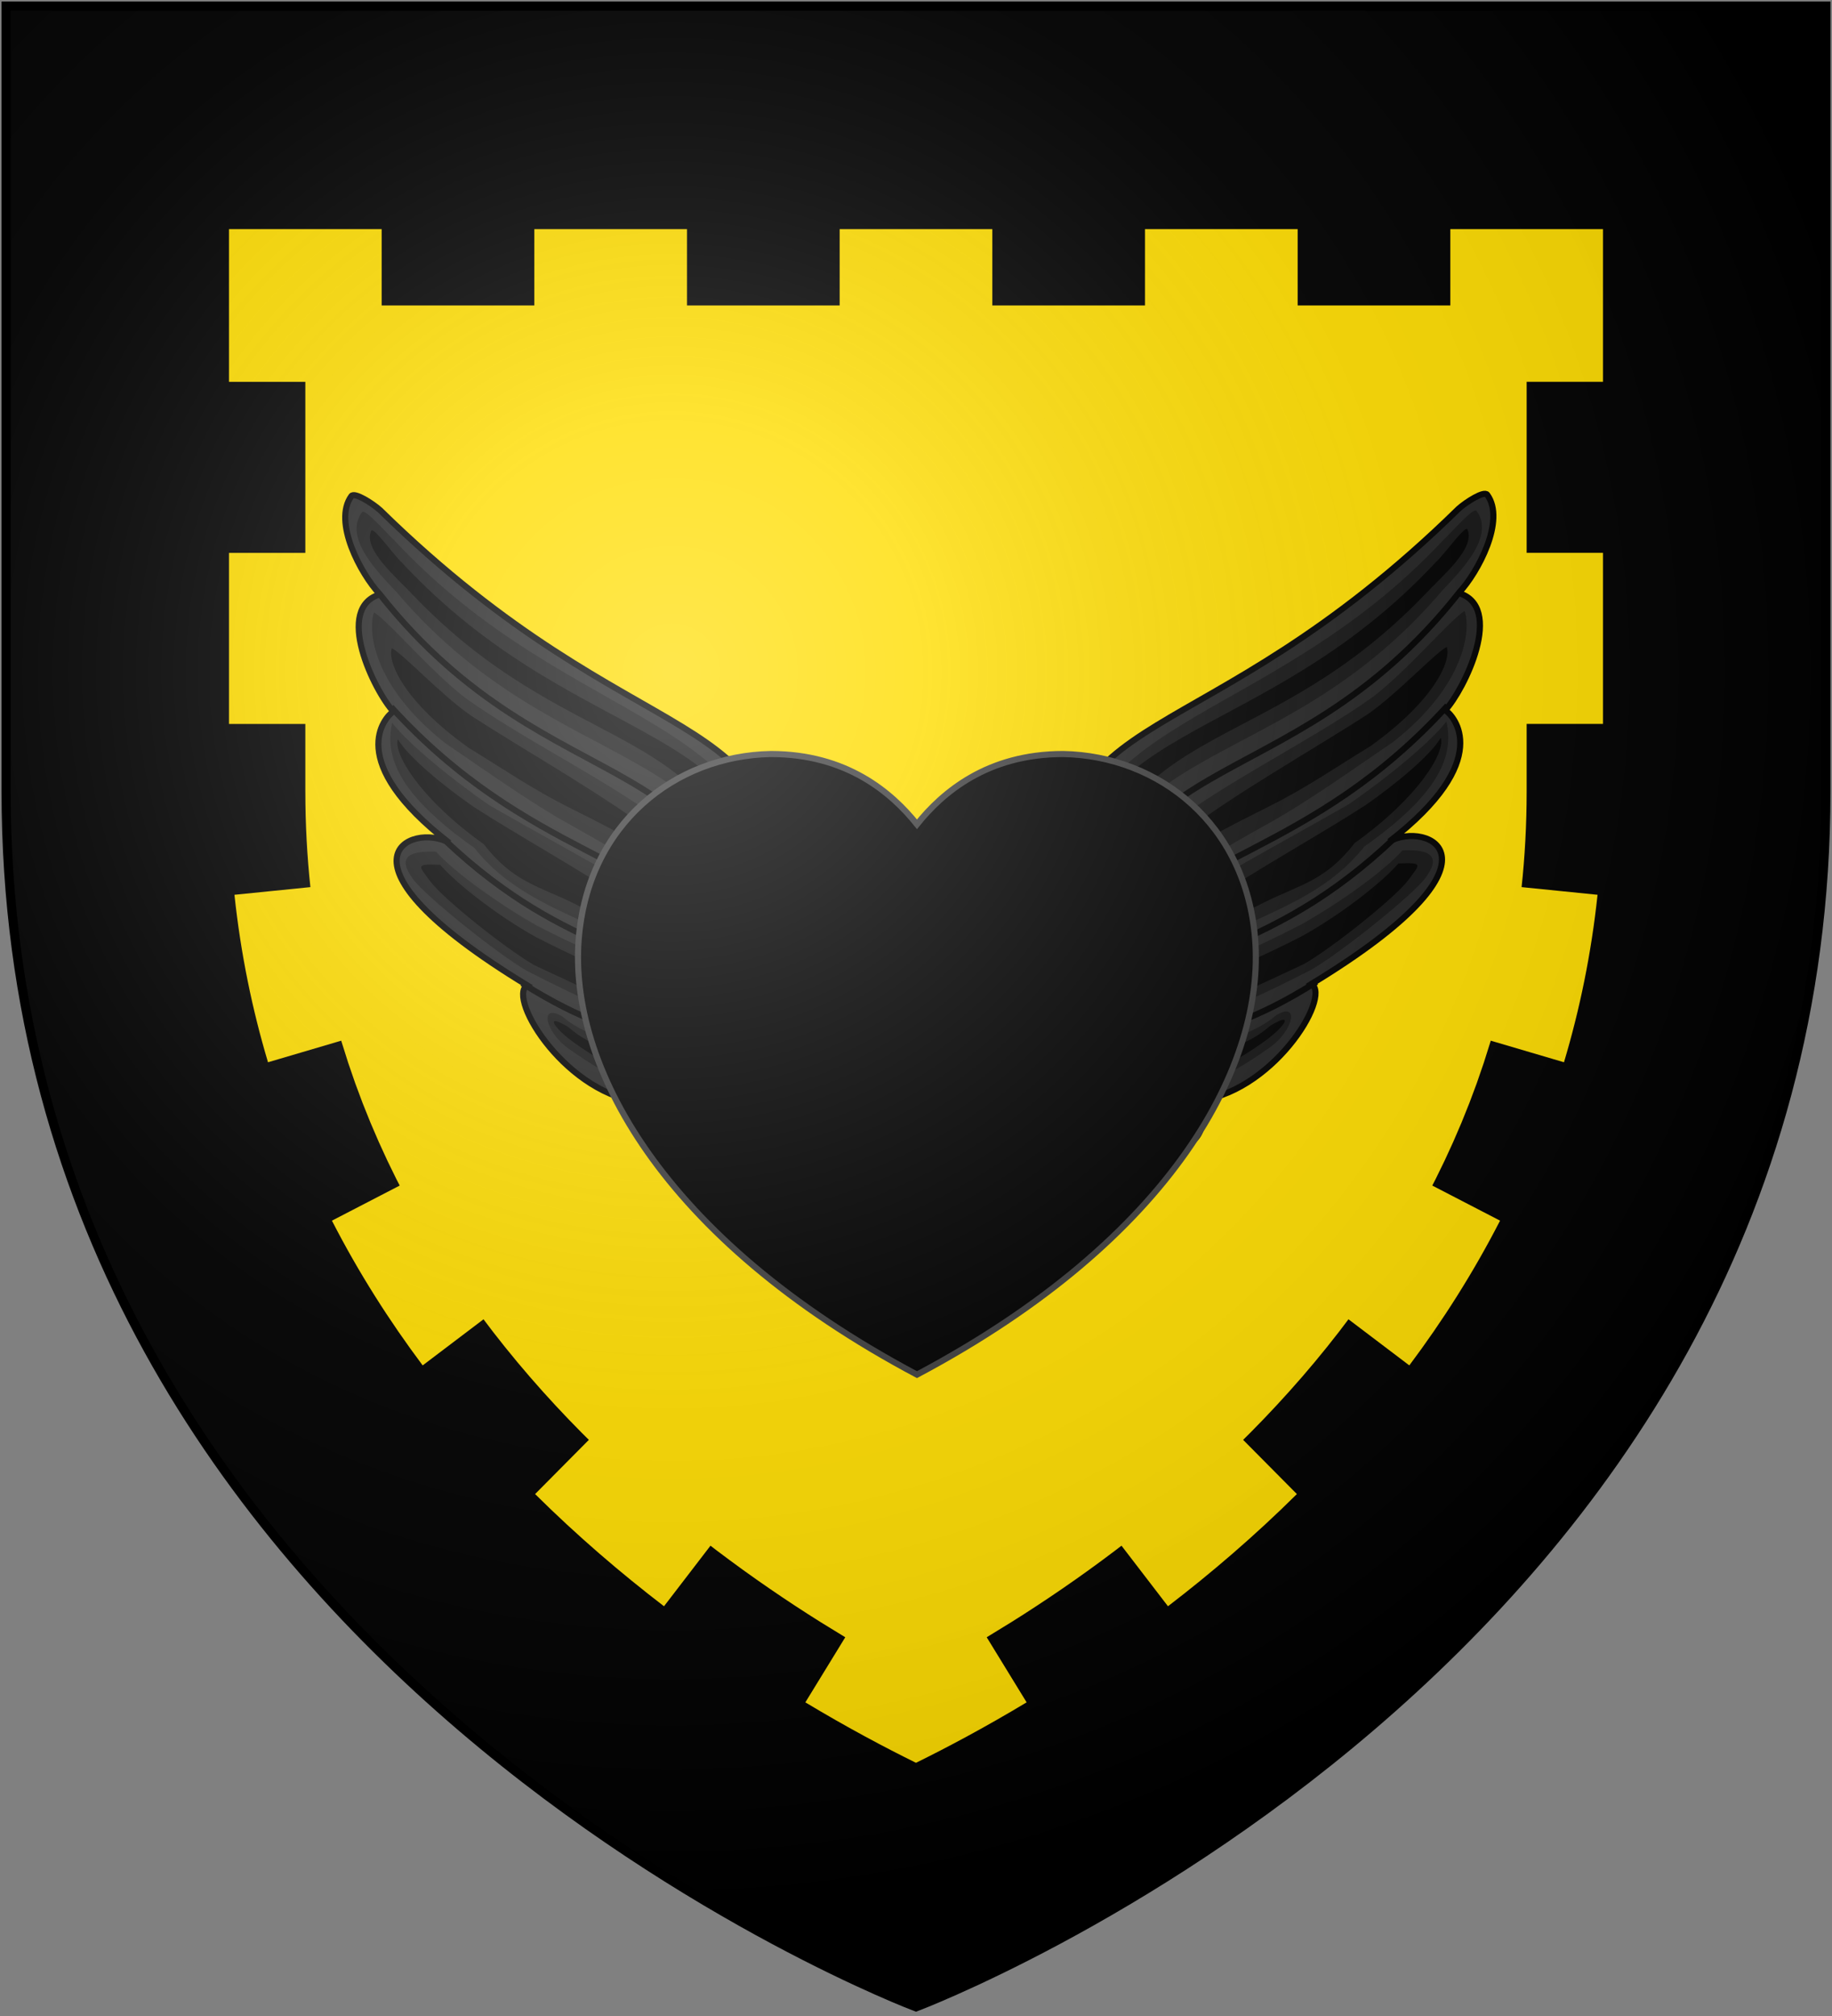 <?xml version="1.0" encoding="UTF-8" standalone="no"?>
<svg
   xmlns:dc="http://purl.org/dc/elements/1.1/"
   xmlns:cc="http://creativecommons.org/ns#"
   xmlns:rdf="http://www.w3.org/1999/02/22-rdf-syntax-ns#"
   xmlns:svg="http://www.w3.org/2000/svg"
   xmlns="http://www.w3.org/2000/svg"
   xmlns:xlink="http://www.w3.org/1999/xlink"
   xmlns:sodipodi="http://sodipodi.sourceforge.net/DTD/sodipodi-0.dtd"
   xmlns:inkscape="http://www.inkscape.org/namespaces/inkscape"
   width="600"
   height="660"
   id="svg2"
   version="1.1"
   inkscape:version="0.48.2 r9819"
   sodipodi:docname="House_Toyne.svg">
  <rect width="100%" height="100%" fill="#808080" stroke="none"/>
  <sodipodi:namedview
     pagecolor="#ffffff"
     bordercolor="#666666"
     borderopacity="1"
     objecttolerance="10"
     gridtolerance="10"
     guidetolerance="10"
     inkscape:pageopacity="0"
     inkscape:pageshadow="2"
     inkscape:window-width="1366"
     inkscape:window-height="715"
     id="namedview33"
     showgrid="false"
     inkscape:zoom="0.50568849"
     inkscape:cx="596.34117"
     inkscape:cy="318.51513"
     inkscape:window-x="-8"
     inkscape:window-y="-8"
     inkscape:window-maximized="1"
     inkscape:current-layer="svg2" />
  <defs
     id="defs4">
    <radialGradient
       id="rg"
       gradientUnits="userSpaceOnUse"
       cx="220"
       cy="220"
       r="405">
      <stop
         style="stop-color:#fff;stop-opacity:.3"
         offset="0"
         id="stop7" />
      <stop
         style="stop-color:#fff;stop-opacity:.2"
         offset=".2"
         id="stop9" />
      <stop
         style="stop-color:#666;stop-opacity:.1"
         offset=".6"
         id="stop11" />
      <stop
         style="stop-color:#000;stop-opacity:.13"
         offset="1"
         id="stop13" />
    </radialGradient>
    <path
       id="shield"
       d="m2,2v257c0,286 298,398 298,398c0,0 298-112 298-398V2z" />
    <radialGradient
       id="rg-1"
       gradientUnits="userSpaceOnUse"
       cx="220"
       cy="220"
       r="405">
      <stop
         style="stop-color:#fff;stop-opacity:.3"
         offset="0"
         id="stop7-7" />
      <stop
         style="stop-color:#fff;stop-opacity:.2"
         offset=".2"
         id="stop9-4" />
      <stop
         style="stop-color:#666;stop-opacity:.1"
         offset=".6"
         id="stop11-0" />
      <stop
         style="stop-color:#000;stop-opacity:.13"
         offset="1"
         id="stop13-9" />
    </radialGradient>
    <radialGradient
       id="radialGradient3112"
       gradientUnits="userSpaceOnUse"
       cx="220"
       cy="220"
       r="405">
      <stop
         style="stop-color:#fff;stop-opacity:.3"
         offset="0"
         id="stop3114" />
      <stop
         style="stop-color:#fff;stop-opacity:.2"
         offset=".2"
         id="stop3116" />
      <stop
         style="stop-color:#666;stop-opacity:.1"
         offset=".6"
         id="stop3118" />
      <stop
         style="stop-color:#000;stop-opacity:.13"
         offset="1"
         id="stop3120" />
    </radialGradient>
  </defs>
  <use
     height="1052.362"
     width="744.094"
     y="0"
     x="0"
     id="shine"
     xlink:href="#shield"
     style="fill:#ffdd00" />
  <path
     inkscape:connector-curvature="0"
     id="bordure"
     d="m 2,2 0,257 c 0,286 298,398 298,398 0,0 298,-112 298,-398 L 598,2 2,2 z m 73,73 50,0 0,25 50,0 0,-25 50,0 0,25 50,0 0,-25 50,0 0,25 50,0 0,-25 50,0 0,25 50,0 0,-25 50,0 0,50 -25,0 0,56 25,0 0,56 -25,0 0,21.834 -0.031,4.346 0,0.062 -0.076,3.787 -0.137,4.107 -0.186,3.928 -0.244,4.047 -0.285,3.857 -0.334,3.828 -0.367,3.629 24.875,2.512 c -2.058,19.324 -5.834,37.588 -10.994,54.828 l -23.979,-7.068 -0.117,0.396 -2.154,6.818 -2.297,6.676 -2.43,6.514 -2.582,6.432 -2.701,6.275 -2.828,6.16 -2.969,6.08 -1.076,2.08 22.201,11.492 c -8.754,17.047 -18.815,32.829 -29.719,47.385 l -19.928,-15.096 -3.107,4.102 -3.895,4.941 -4.076,4.979 -4.068,4.787 -4.254,4.826 -4.178,4.576 -4.244,4.496 -4.312,4.416 -2.367,2.35 17.609,17.746 c -13.889,13.761 -28.198,25.984 -42.221,36.732 l -15.223,-19.832 -2.016,1.547 -0.076,0.059 -4.27,3.191 -4.414,3.223 -4.207,2.996 -0.082,0.057 -4.389,3.051 -0.068,0.047 -4.039,2.742 -0.051,0.033 -4.166,2.766 -0.041,0.027 -4.121,2.672 -0.043,0.027 -4.09,2.592 -8.068,4.949 13.072,21.312 C 322.425,565.619 310.009,572.186 300,577.109 289.991,572.186 277.575,565.619 263.762,557.32 l 13.072,-21.312 -8.068,-4.949 -4.09,-2.592 -0.043,-0.027 -4.121,-2.672 -0.041,-0.027 -4.166,-2.766 -0.051,-0.033 -4.039,-2.742 -0.068,-0.047 -4.389,-3.051 -0.082,-0.057 -4.207,-2.996 -4.414,-3.223 -4.27,-3.191 -0.076,-0.059 -2.016,-1.547 -15.223,19.832 C 203.448,515.113 189.139,502.89 175.25,489.129 l 17.609,-17.746 -2.367,-2.35 -4.312,-4.416 -4.244,-4.496 -4.178,-4.576 -4.254,-4.826 -4.068,-4.787 -4.076,-4.979 -3.895,-4.941 -3.107,-4.102 -19.928,15.096 c -10.904,-14.555 -20.965,-30.338 -29.719,-47.385 l 22.201,-11.492 -1.076,-2.08 -2.969,-6.08 -2.828,-6.16 -2.701,-6.275 -2.582,-6.432 -2.43,-6.514 -2.297,-6.676 -2.154,-6.818 -0.117,-0.396 -23.979,7.068 C 82.619,330.525 78.843,312.261 76.785,292.938 l 24.873,-2.512 -0.367,-3.629 -0.334,-3.828 -0.285,-3.857 -0.244,-4.047 -0.186,-3.928 -0.137,-4.107 -0.076,-3.787 0,-0.062 L 100,258.834 100,237 l -25,0 0,-56 25,0 0,-56 -25,0 0,-50 z"
     style="fill:#000000" />
  <g
     style="stroke-width:0.748;stroke-miterlimit:4;stroke-dasharray:none"
     id="g4268"
     transform="matrix(1.762,0,0,1.762,-129.806,-260.216)">
    <g
       style="stroke-width:0.748;stroke-miterlimit:4;stroke-dasharray:none"
       id="g49876-4"
       transform="matrix(-1,0,0,1,827.851,-0.365)">
      <path
         inkscape:connector-curvature="0"
         sodipodi:nodetypes="cccccccccccccc"
         id="path2830-0-0-9-7"
         d="m 584.003,363.887 c -2.311,0.34 0.955,12.187 -1.4,17.581 -1.233,5.77 -11.965,9.076 -14.071,-0.281 -2.429,3.2 -9.739,1.4 -6.612,-5.961 -6.092,3.799 -13.509,4.248 -12.407,-3.335 -12.232,-0.536 -8.881,-6.774 -9.097,-8.941 -8.697,-0.901 -11.779,-5.47 -8.123,-10.302 -14.414,-1.085 -25.674,-19.377 -21.889,-21.789 -38.524,-23.429 -21.299,-30.379 -14.448,-26.443 -19.664,-15.206 -11.966,-23.396 -10.415,-24.422 -3.416,-3.652 -11.277,-19.446 -2.249,-21.828 -0.872,-2.622 -4.925,-16.327 -3.512,-15.057 48.433,47.476 76.481,34.724 74.184,75.349 -1.506,39.241 13.82,38.166 25.64,39.797"
         style="fill:#232323;fill-opacity:1;stroke:#000000;stroke-width:1.135;stroke-linecap:butt;stroke-linejoin:miter;stroke-miterlimit:4;stroke-opacity:1;stroke-dasharray:none" />
      <path
         inkscape:connector-curvature="0"
         sodipodi:nodetypes="ccccscscc"
         id="rect2832-7-0-5-2-2-5-8-0-2-4"
         d="m 551.465,349.176 c -4.577,-6.132 3.586,-0.677 -0.957,-2.32 -9.252,-4.278 1.184,0.932 -13.13,-2.595 -7.82,-2.198 -15.398,-3.295 -20.372,-7.557 -4.437,-2.682 -3.254,2.87 1.159,5.966 8.638,6.06 12.419,7.321 19.376,7.712 21.09,0.991 6.83,3.022 21.256,1.54 10.089,-1.036 -14.202,-7.713 -6.082,-2.434 z"
         style="color:#000000;fill:#141414;fill-opacity:1;fill-rule:nonzero;stroke:none;stroke-width:0.748;marker:none;visibility:visible;display:inline;overflow:visible;enable-background:accumulate" />
      <path
         inkscape:connector-curvature="0"
         sodipodi:nodetypes="cc"
         id="path2830-0-0-4-9"
         d="m 547.671,324.751 c -12.45,-17.833 -37.211,-17.772 -62.536,-45.584"
         style="fill:none;stroke:#000000;stroke-width:1.135;stroke-linecap:butt;stroke-linejoin:miter;stroke-miterlimit:4;stroke-opacity:1;stroke-dasharray:none" />
      <path
         inkscape:connector-curvature="0"
         sodipodi:nodetypes="ccccscscc"
         id="rect2832-7-0-5-2-2-5-8-0-2-6-2"
         d="m 564.452,356.215 c -5.941,-4.821 -1.288,-3.375 -6.095,-3.853 -10.019,-1.876 6.282,2.146 -8.46,2.239 -7.544,1.104 -7.586,0.727 -13.671,0.088 -3.242,-1.511 -4.25,3.672 -0.747,4.923 9.953,3.556 19.274,0.054 15.772,1.188 10.879,-6.055 -0.607,-0.893 13.014,-5.869 9.527,-3.48 -15.66,-3.992 -6.493,-0.867 z"
         style="color:#000000;fill:#141414;fill-opacity:1;fill-rule:nonzero;stroke:none;stroke-width:0.748;marker:none;visibility:visible;display:inline;overflow:visible;enable-background:accumulate" />
      <path
         inkscape:connector-curvature="0"
         sodipodi:nodetypes="cc"
         id="path2830-0-0-4-3-2-1-4"
         d="m 555.139,351.434 c -4.496,3.05 -7.95,2.742 -23.399,1.378"
         style="fill:none;stroke:#000000;stroke-width:1.135;stroke-linecap:butt;stroke-linejoin:miter;stroke-miterlimit:4;stroke-opacity:1;stroke-dasharray:none" />
      <path
         inkscape:connector-curvature="0"
         sodipodi:nodetypes="ccsccc"
         id="rect2832-7-0-5-2-2-5-8-0-2-6-8-8"
         d="m 550.872,355.191 c -7.544,1.104 -6.207,0.727 -12.637,1.467 -3.242,-1.511 -1.931,2.173 -0.058,2.51 7.964,1.434 14.738,-1.225 14.738,-1.225 20.192,-2.737 1.873,-5.078 4.798,-3.978 2.629,0.099 -4.213,1.094 -6.841,1.225 z"
         style="color:#000000;fill:#000000;fill-opacity:1;fill-rule:nonzero;stroke:none;stroke-width:0.748;marker:none;visibility:visible;display:inline;overflow:visible;enable-background:accumulate" />
      <path
         inkscape:connector-curvature="0"
         sodipodi:nodetypes="ccccc"
         id="rect2832-7-0-1-5-7-7-8-7"
         d="m 560.86,352.329 -2.922,-5.682 -8.418,2.106 c -2.212,0.705 -3.942,2.139 -3.438,4.388 4.523,5.145 9.803,0.787 14.779,-0.812 z"
         style="color:#000000;fill:#232323;fill-opacity:1;fill-rule:nonzero;stroke:#000000;stroke-width:1.135;stroke-linecap:butt;stroke-linejoin:miter;stroke-miterlimit:4;stroke-opacity:1;stroke-dasharray:none;stroke-dashoffset:0;marker:none;visibility:visible;display:inline;overflow:visible;enable-background:accumulate"
         inkscape:transform-center-x="-14.403221"
         inkscape:transform-center-y="-5.574983" />
      <path
         inkscape:connector-curvature="0"
         sodipodi:nodetypes="ccccscsc"
         id="rect2832-7-0-5-2-2-5-8-0-5"
         d="m 549.942,341.479 c -2.647,-8.554 -2.752,-2.646 -6.784,-5.307 -7.993,-6.325 -17.75,-9.572 -30.84,-16.354 -7.088,-3.968 -15.565,-10.057 -18.82,-13.777 -4.68,-0.186 -7.487,0.775 -4.284,5.11 2.4,3.248 15.791,13.945 21.126,17.017 24.293,12.489 19.655,7.064 36.425,14.405 9.291,4.067 -3.481,-8.129 3.177,-1.094 z"
         style="color:#000000;fill:#141414;fill-opacity:1;fill-rule:nonzero;stroke:none;stroke-width:0.748;marker:none;visibility:visible;display:inline;overflow:visible;enable-background:accumulate" />
      <path
         inkscape:connector-curvature="0"
         sodipodi:nodetypes="ccccscscc"
         id="rect2832-7-0-5-2-2-5-8-0-2-3-2"
         d="m 551.113,349.007 c -4.577,-6.132 3.586,-0.677 -0.957,-2.32 -9.252,-4.278 -1.918,1.622 -16.232,-1.906 -7.82,-2.198 -10.917,-1.917 -15.891,-6.178 -4.437,-2.682 -2.909,0.112 1.504,3.208 8.638,6.06 11.729,5.943 18.687,6.333 21.09,0.991 -3.167,0.954 11.26,-0.528 10.089,-1.036 -5.239,-3.577 2.881,1.703 z"
         style="color:#000000;fill:#000000;fill-opacity:1;fill-rule:nonzero;stroke:none;stroke-width:0.748;marker:none;visibility:visible;display:inline;overflow:visible;enable-background:accumulate" />
      <path
         inkscape:connector-curvature="0"
         sodipodi:nodetypes="cc"
         id="path2830-0-0-4-3-2-0"
         d="m 554.22,349.348 c -18.103,-12.849 -21.589,-4.298 -44.734,-18.86"
         style="fill:none;stroke:#000000;stroke-width:1.135;stroke-linecap:butt;stroke-linejoin:miter;stroke-miterlimit:4;stroke-opacity:1;stroke-dasharray:none" />
      <path
         inkscape:connector-curvature="0"
         sodipodi:nodetypes="ccccc"
         id="rect2832-7-0-1-5-7-7-0"
         d="m 557.354,346.611 -1.654,-4.769 0.166,-0.648 c -2.32,-0.081 -12.432,-0.813 -12.465,4.974 0.288,6.035 8.404,2.259 13.952,0.443 z"
         style="color:#000000;fill:#232323;fill-opacity:1;fill-rule:nonzero;stroke:#000000;stroke-width:1.135;stroke-linecap:butt;stroke-linejoin:miter;stroke-miterlimit:4;stroke-opacity:1;stroke-dasharray:none;stroke-dashoffset:0;marker:none;visibility:visible;display:inline;overflow:visible;enable-background:accumulate"
         inkscape:transform-center-x="-15.101658"
         inkscape:transform-center-y="0.080094628" />
      <path
         inkscape:connector-curvature="0"
         sodipodi:nodetypes="ccccc"
         id="rect2832-7-0-1-5-7-7-4-2-7-24"
         d="m 554.588,346.592 -0.755,-2.491 0.182,-0.318 c -1.682,-0.161 -8.978,-1.052 -9.547,1.866 -0.359,3.059 5.908,1.573 10.12,0.943 z"
         style="color:#000000;fill:#141414;fill-opacity:1;fill-rule:nonzero;stroke:none;stroke-width:0.748;marker:none;visibility:visible;display:inline;overflow:visible;enable-background:accumulate"
         inkscape:transform-center-x="-10.880031"
         inkscape:transform-center-y="0.77502361" />
      <path
         inkscape:connector-curvature="0"
         sodipodi:nodetypes="cc"
         id="path2830-0-0-4-3-4"
         d="m 545.208,337.359 c -10.27,-14.71 -26.357,-10.969 -50.157,-33.518"
         style="fill:none;stroke:#000000;stroke-width:1.135;stroke-linecap:butt;stroke-linejoin:miter;stroke-miterlimit:4;stroke-opacity:1;stroke-dasharray:none" />
      <path
         inkscape:connector-curvature="0"
         sodipodi:nodetypes="ccccscsc"
         id="rect2832-7-0-5-2-2-5-8-0-3-8"
         d="m 549.659,341.848 c -2.647,-8.554 -1.028,-0.577 -5.06,-3.239 -7.993,-6.325 -19.473,-9.917 -32.564,-16.699 -7.088,-3.968 -14.531,-9.713 -17.786,-13.433 -4.68,-0.186 -4.04,0.086 -1.871,3.042 2.39,3.256 14.068,12.566 19.402,15.638 20.846,9.731 18.965,8.787 35.046,13.716 9.697,2.972 -3.826,-6.061 2.832,0.974 z"
         style="color:#000000;fill:#000000;fill-opacity:1;fill-rule:nonzero;stroke:none;stroke-width:0.748;marker:none;visibility:visible;display:inline;overflow:visible;enable-background:accumulate" />
      <path
         inkscape:connector-curvature="0"
         sodipodi:nodetypes="csccccc"
         id="rect2832-7-0-5-2-2-5-8-7-5"
         d="m 551.33,339.754 c -1.551,-7.322 0.014,-21.232 -3.821,-13.575 -0.298,0.594 -2.502,-2.6 -4.361,-4.335 -3.601,-4.759 -21.89,-14.193 -39.653,-24.355 -6.696,-4.599 -15.073,-11.366 -18.173,-15.397 -1.378,6.212 1.025,13.207 15.265,23.246 12.037,15.152 31.868,13.076 50.742,34.416 z"
         style="color:#000000;fill:#141414;fill-opacity:1;fill-rule:nonzero;stroke:none;stroke-width:0.748;marker:none;visibility:visible;display:inline;overflow:visible;enable-background:accumulate" />
      <path
         inkscape:connector-curvature="0"
         sodipodi:nodetypes="ccccc"
         id="rect2832-7-0-1-5-7-7-4-6"
         d="m 555.67,342.591 0.074,-5.047 0.377,-0.552 c -2.153,-0.869 -11.407,-5.01 -13.414,0.418 -1.79,5.771 7.127,4.994 12.962,5.181 z"
         style="color:#000000;fill:#232323;fill-opacity:1;fill-rule:nonzero;stroke:#000000;stroke-width:1.135;stroke-linecap:butt;stroke-linejoin:miter;stroke-miterlimit:4;stroke-opacity:1;stroke-dasharray:none;stroke-dashoffset:0;marker:none;visibility:visible;display:inline;overflow:visible;enable-background:accumulate"
         inkscape:transform-center-x="-13.89953"
         inkscape:transform-center-y="4.894037" />
      <path
         inkscape:connector-curvature="0"
         sodipodi:nodetypes="ccccc"
         id="rect2832-7-0-1-5-7-7-4-2-0"
         d="m 553.587,341.115 0.055,-3.502 0.278,-0.383 c -1.586,-0.603 -8.403,-3.476 -9.881,0.29 -1.319,4.004 5.25,3.465 9.548,3.595 z"
         style="color:#000000;fill:#141414;fill-opacity:1;fill-rule:nonzero;stroke:none;stroke-width:0.748;marker:none;visibility:visible;display:inline;overflow:visible;enable-background:accumulate"
         inkscape:transform-center-x="-10.238559"
         inkscape:transform-center-y="3.3958951" />
      <path
         inkscape:connector-curvature="0"
         sodipodi:nodetypes="csc"
         id="path2830-0-0-4-3-2-1-3-2"
         d="m 561.35,357.871 c -1.068,0.514 -6.167,3.521 -7.198,3.876 -5.083,1.752 -9.717,1.706 -13.992,1.184"
         style="fill:none;stroke:#000000;stroke-width:1.135;stroke-linecap:butt;stroke-linejoin:miter;stroke-miterlimit:4;stroke-opacity:1;stroke-dasharray:none" />
      <path
         inkscape:connector-curvature="0"
         sodipodi:nodetypes="cc"
         id="path2830-0-0-4-3-2-1-1-0-9"
         d="m 578.524,364.395 c -8.914,6.362 -8.804,5.505 -16.777,11.315"
         style="fill:none;stroke:#000000;stroke-width:1.135;stroke-linecap:butt;stroke-linejoin:miter;stroke-miterlimit:4;stroke-opacity:1;stroke-dasharray:none"
         inkscape:transform-center-x="-3.9179364"
         inkscape:transform-center-y="-1.024495" />
      <path
         inkscape:connector-curvature="0"
         sodipodi:nodetypes="cc"
         id="path2830-0-0-4-3-2-1-1-03-8"
         d="m 579.735,370.22 c -8.186,7.275 -4.158,4.457 -11.467,11.083"
         style="fill:none;stroke:#000000;stroke-width:1.135;stroke-linecap:butt;stroke-linejoin:miter;stroke-miterlimit:4;stroke-opacity:1;stroke-dasharray:none"
         inkscape:transform-center-x="-3.7866164"
         inkscape:transform-center-y="-1.435725" />
      <path
         inkscape:connector-curvature="0"
         sodipodi:nodetypes="cc"
         id="path2830-0-0-4-3-2-1-1-1"
         d="m 570.907,361.569 c -10.234,3.9 -12.346,7.314 -21.529,10.918"
         style="fill:none;stroke:#000000;stroke-width:1.135;stroke-linecap:butt;stroke-linejoin:miter;stroke-miterlimit:4;stroke-opacity:1;stroke-dasharray:none"
         inkscape:transform-center-x="-4.0496664" />
      <path
         inkscape:connector-curvature="0"
         sodipodi:nodetypes="ccccccscc"
         id="rect2832-7-0-5-2-2-5-8-0-2-6-9-5-2-8"
         d="m 578.65,360.158 c -7.422,1.861 2.911,-1.56 -2.654,-1.935 -7.511,6.89 10.398,-0.704 7.01,2.041 -3.643,6.698 -7.67,7.848 -18.71,16.016 -3.629,4.278 1.104,4.692 4.099,2.487 7.258,-6.509 17.192,-16.275 17.192,-16.275 0,0 7.264,3.876 -5.14,-0.998 -1.683,-0.662 -9.184,3.952 -1.178,-1.722 z"
         style="color:#000000;fill:#141414;fill-opacity:1;fill-rule:nonzero;stroke:none;stroke-width:0.748;marker:none;visibility:visible;display:inline;overflow:visible;enable-background:accumulate" />
      <path
         inkscape:connector-curvature="0"
         sodipodi:nodetypes="ccccccscc"
         id="rect2832-7-0-5-2-2-5-8-0-2-6-9-5-9"
         d="m 572.201,360.046 c -7.65,-0.156 3.219,-0.739 -2.052,-2.565 -9.059,4.672 4.59,2.095 0.599,3.852 -5.276,5.504 -6.631,5.878 -16.636,10.493 -4.627,3.173 -0.169,4.817 3.301,3.477 8.715,-4.371 19.688,-12.626 19.688,-12.626 0,0 7.168,7.095 -3.517,-0.87 -1.45,-1.081 -9.9,1.398 -0.684,-1.972 z"
         style="color:#000000;fill:#141414;fill-opacity:1;fill-rule:nonzero;stroke:none;stroke-width:0.748;marker:none;visibility:visible;display:inline;overflow:visible;enable-background:accumulate" />
      <path
         inkscape:connector-curvature="0"
         sodipodi:nodetypes="ccccccscc"
         id="rect2832-7-0-5-2-2-5-8-0-2-6-9-8"
         d="m 569.721,357.937 c -7.237,-2.485 -0.202,0.525 -4.664,-2.823 -10.053,1.683 10.538,-0.795 -3.273,4.361 -6.705,3.63 -9.258,5.025 -16.709,5.433 -6.165,-1.605 -2.722,5.097 0.991,4.88 7.534,0.785 20.854,-9.075 20.854,-9.075 0,0 -8.681,5.44 2.4,-1.966 8.432,-5.636 -13.911,-1.616 -4.228,-1.833 z"
         style="color:#000000;fill:#141414;fill-opacity:1;fill-rule:nonzero;stroke:none;stroke-width:0.748;marker:none;visibility:visible;display:inline;overflow:visible;enable-background:accumulate" />
      <path
         inkscape:connector-curvature="0"
         sodipodi:nodetypes="ccsccc"
         id="rect2832-7-0-5-2-2-5-8-0-2-6-8-7-7-7"
         d="m 569.973,364.451 c -14.024,8.218 0.156,0.135 -15.275,8.289 -3.577,-0.03 -0.503,2.65 2.195,1.102 8.324,-4.776 17.909,-8.993 17.909,-8.993 -0.169,-1.385 -5.236,-2.77 -2.118,-2.982 2.433,-1.001 -0.373,1.375 -2.71,2.584 z"
         style="color:#000000;fill:#000000;fill-opacity:1;fill-rule:nonzero;stroke:none;stroke-width:0.748;marker:none;visibility:visible;display:inline;overflow:visible;enable-background:accumulate" />
      <path
         inkscape:connector-curvature="0"
         sodipodi:nodetypes="ccsccc"
         id="rect2832-7-0-5-2-2-5-8-0-2-6-8-7-2"
         d="m 560.291,361.31 c -6.343,3.186 -6.134,3.254 -14.379,4.668 -3.468,-0.877 -1.49,2.496 0.413,2.477 8.091,-0.082 14.593,-5.34 14.593,-5.34 19.323,-6.467 0.544,-3.96 3.624,-3.427 2.601,-0.395 -1.693,1.002 -4.25,1.622 z"
         style="color:#000000;fill:#000000;fill-opacity:1;fill-rule:nonzero;stroke:none;stroke-width:0.748;marker:none;visibility:visible;display:inline;overflow:visible;enable-background:accumulate" />
      <path
         inkscape:connector-curvature="0"
         sodipodi:nodetypes="ccccc"
         id="rect2832-7-0-1-5-7-0-3-6"
         d="m 580.064,357.838 -5.461,-0.157 3.415,1.524 c -1.668,1.615 -7.788,6.101 -5.587,8.391 3.674,1.052 8.935,-1.967 7.633,-9.758 z"
         style="color:#000000;fill:#232323;fill-opacity:1;fill-rule:nonzero;stroke:#000000;stroke-width:1.135;stroke-linecap:butt;stroke-linejoin:miter;stroke-miterlimit:4;stroke-opacity:1;stroke-dasharray:none;stroke-dashoffset:0;marker:none;visibility:visible;display:inline;overflow:visible;enable-background:accumulate"
         inkscape:transform-center-x="-11.024998"
         inkscape:transform-center-y="-11.549998" />
      <path
         inkscape:connector-curvature="0"
         sodipodi:nodetypes="ccccccscc"
         id="rect2832-7-0-5-2-2-5-8-0-2-6-9-5-2-4-6"
         d="m 587.692,364.186 c -7.422,1.861 0.527,2.775 -5.038,2.4 -7.511,6.89 2.378,1.03 -1.01,3.775 -3.638,6.692 3.192,-1.587 -7.438,7.996 -6.664,6.229 3.489,8.811 6.484,2.92 7.692,-8.027 2.019,-11.073 2.019,-11.073 0,0 1.845,7.127 -0.805,-2.949 -0.46,-1.749 -2.898,6.987 5.108,1.312 z"
         style="color:#000000;fill:#141414;fill-opacity:1;fill-rule:nonzero;stroke:none;stroke-width:0.748;marker:none;visibility:visible;display:inline;overflow:visible;enable-background:accumulate" />
      <path
         inkscape:connector-curvature="0"
         sodipodi:nodetypes="ccsccc"
         id="rect2832-7-0-5-2-2-5-8-0-2-6-8-7-7-4-9-9"
         d="m 583.899,371.435 c -13.153,10.868 5.01,-2.148 -9.178,8.656 -1.581,3.772 1.708,4.761 3.948,2.602 6.911,-6.659 6.046,-5.498 6.046,-5.498 -0.501,-1.302 -3.167,-0.55 -0.195,-1.514 2.116,-1.563 1.351,-5.987 -0.621,-4.246 z"
         style="color:#000000;fill:#000000;fill-opacity:1;fill-rule:nonzero;stroke:none;stroke-width:0.748;marker:none;visibility:visible;display:inline;overflow:visible;enable-background:accumulate" />
      <path
         inkscape:connector-curvature="0"
         sodipodi:nodetypes="ccccc"
         id="rect2832-7-0-1-5-7-0-33"
         d="m 575.064,361.588 -6.211,-5.657 3.415,3.024 c -1.668,1.615 -7.038,5.101 -5.587,6.891 1.924,2.052 5.185,0.283 8.383,-4.258 z"
         style="color:#000000;fill:#232323;fill-opacity:1;fill-rule:nonzero;stroke:#000000;stroke-width:1.135;stroke-linecap:butt;stroke-linejoin:miter;stroke-miterlimit:4;stroke-opacity:1;stroke-dasharray:none;stroke-dashoffset:0;marker:none;visibility:visible;display:inline;overflow:visible;enable-background:accumulate"
         inkscape:transform-center-x="-11.024998"
         inkscape:transform-center-y="-11.549998" />
      <path
         inkscape:connector-curvature="0"
         sodipodi:nodetypes="ccsccc"
         id="rect2832-7-0-5-2-2-5-8-0-2-6-8-7-7-4-2"
         d="m 579.278,365.834 c -13.153,10.868 0.528,-0.08 -13.66,10.724 -3.477,0.842 -0.188,3.382 2.053,1.223 6.911,-6.659 15.698,-12.91 15.698,-12.91 -0.501,-1.302 -1.961,-1.067 1.011,-2.032 2.116,-1.563 -3.13,1.252 -5.102,2.993 z"
         style="color:#000000;fill:#000000;fill-opacity:1;fill-rule:nonzero;stroke:none;stroke-width:0.748;marker:none;visibility:visible;display:inline;overflow:visible;enable-background:accumulate" />
      <path
         inkscape:connector-curvature="0"
         sodipodi:nodetypes="ccccc"
         id="rect2832-7-0-1-5-7-2"
         d="m 570.712,360.036 -6.211,-5.407 1.665,2.024 c -1.668,1.615 -9.538,3.851 -6.087,7.391 3.471,2.401 10.633,-4.008 10.633,-4.008 z"
         style="color:#000000;fill:#232323;fill-opacity:1;fill-rule:nonzero;stroke:#000000;stroke-width:1.135;stroke-linecap:butt;stroke-linejoin:miter;stroke-miterlimit:4;stroke-opacity:1;stroke-dasharray:none;stroke-dashoffset:0;marker:none;visibility:visible;display:inline;overflow:visible;enable-background:accumulate"
         inkscape:transform-center-x="-11.024998"
         inkscape:transform-center-y="-11.549998" />
      <path
         inkscape:connector-curvature="0"
         sodipodi:nodetypes="ccccc"
         id="rect2832-7-0-1-5-7-7-4-2-7-9-7"
         d="m 557.998,351.989 -1.114,-2.352 0.133,-0.342 c -1.688,0.09 -9.035,0.285 -9.167,3.255 0.096,3.079 6.076,0.684 10.148,-0.561 z"
         style="color:#000000;fill:#141414;fill-opacity:1;fill-rule:nonzero;stroke:none;stroke-width:0.748;marker:none;visibility:visible;display:inline;overflow:visible;enable-background:accumulate"
         inkscape:transform-center-x="-10.97115"
         inkscape:transform-center-y="-0.84129916" />
      <path
         inkscape:connector-curvature="0"
         sodipodi:nodetypes="cccccc"
         id="rect2832-7-0-1-5-7-7-4-2-5-9-8"
         d="m 555.547,352.075 -1.208,-2.33 0.005,-0.328 c -0.643,1.863 -5.927,1.208 -4.868,2.844 1.721,1.057 5.409,-0.314 7.278,-0.703 z"
         style="color:#000000;fill:#000000;fill-opacity:1;fill-rule:nonzero;stroke:none;stroke-width:0.748;marker:none;visibility:visible;display:inline;overflow:visible;enable-background:accumulate"
         inkscape:transform-center-x="-6.6182494"
         inkscape:transform-center-y="-0.40943017" />
      <path
         inkscape:connector-curvature="0"
         sodipodi:nodetypes="ccczcc"
         id="rect2832-7-0-1-5-7-6-9"
         d="m 567.287,358.405 -5.845,-6.742 -3.093,1.283 c -4.252,2.273 -6.773,5.275 -4.17,7.141 2.603,1.865 10.294,-2.212 13.601,-3.916 z"
         style="color:#000000;fill:#232323;fill-opacity:1;fill-rule:nonzero;stroke:#000000;stroke-width:1.135;stroke-linecap:butt;stroke-linejoin:miter;stroke-miterlimit:4;stroke-opacity:1;stroke-dasharray:none;stroke-dashoffset:0;marker:none;visibility:visible;display:inline;overflow:visible;enable-background:accumulate"
         inkscape:transform-center-x="-11.5706"
         inkscape:transform-center-y="-10.978006" />
      <path
         inkscape:connector-curvature="0"
         sodipodi:nodetypes="cccccc"
         id="rect2832-7-0-1-5-7-7-4-2-7-2-1"
         d="m 564.132,355.678 -1.506,-2.123 0.071,-0.36 c -1.646,0.382 -7.41,2.93 -8.462,4.799 0.63,3.015 6.102,-0.383 9.897,-2.316 z"
         style="color:#000000;fill:#141414;fill-opacity:1;fill-rule:nonzero;stroke:none;stroke-width:0.748;marker:none;visibility:visible;display:inline;overflow:visible;enable-background:accumulate"
         inkscape:transform-center-x="-10.75371"
         inkscape:transform-center-y="-2.7926958" />
      <path
         inkscape:connector-curvature="0"
         sodipodi:nodetypes="cccccc"
         id="rect2832-7-0-1-5-7-7-4-2-7-2-8-2-5-9"
         d="m 578.05,362.211 -0.402,-0.073 -0.952,-0.453 c -1.102,1.058 -2.906,3.102 -3.367,3.94 -0.284,1.955 4.46,-0.166 6.496,-3.234 z"
         style="color:#000000;fill:#141414;fill-opacity:1;fill-rule:nonzero;stroke:none;stroke-width:0.748;marker:none;visibility:visible;display:inline;overflow:visible;enable-background:accumulate"
         inkscape:transform-center-x="-10.09716"
         inkscape:transform-center-y="-4.5343624" />
      <path
         inkscape:connector-curvature="0"
         sodipodi:nodetypes="cccccc"
         id="rect2832-7-0-1-5-7-7-4-2-5-9-1-59-7"
         d="m 579.265,361.803 -1.861,-0.512 -0.145,-0.294 c 0.277,1.951 -3.519,4.294 -3.037,4.751 2.014,0.157 4.499,-3.435 5.985,-4.633 z"
         style="color:#000000;fill:#000000;fill-opacity:1;fill-rule:nonzero;stroke:none;stroke-width:0.748;marker:none;visibility:visible;display:inline;overflow:visible;enable-background:accumulate"
         inkscape:transform-center-x="-5.9903511"
         inkscape:transform-center-y="-3.0354068" />
      <path
         inkscape:connector-curvature="0"
         sodipodi:nodetypes="cccccc"
         id="rect2832-7-0-1-5-7-7-4-2-7-2-8-2-8"
         d="m 573.549,360.671 -0.292,-0.199 -1.291,0.181 c -1.102,1.058 -3.768,3.102 -4.229,3.94 -0.284,1.955 1.33,1.578 6.172,-3.241 z"
         style="color:#000000;fill:#141414;fill-opacity:1;fill-rule:nonzero;stroke:none;stroke-width:0.748;marker:none;visibility:visible;display:inline;overflow:visible;enable-background:accumulate"
         inkscape:transform-center-x="-10.09716"
         inkscape:transform-center-y="-4.5343624" />
      <path
         inkscape:connector-curvature="0"
         sodipodi:nodetypes="cccccc"
         id="rect2832-7-0-1-5-7-7-4-2-7-2-8-25"
         d="m 569.315,359.508 -3.1,-1.757 -0.718,0.186 c -1.25,0.877 -3.423,2.296 -4.761,3.962 0.716,2.996 1.893,1.754 5.63,-0.288 z"
         style="color:#000000;fill:#141414;fill-opacity:1;fill-rule:nonzero;stroke:none;stroke-width:0.748;marker:none;visibility:visible;display:inline;overflow:visible;enable-background:accumulate"
         inkscape:transform-center-x="-10.68734"
         inkscape:transform-center-y="-3.1024272" />
      <path
         inkscape:connector-curvature="0"
         sodipodi:nodetypes="cccccc"
         id="rect2832-7-0-1-5-7-7-4-2-5-9-1-0"
         d="m 567.084,359.141 -1.8,-0.698 -0.115,-0.307 c 0.077,1.969 -5.083,3.279 -3.502,4.419 1.988,0.36 4.925,-2.258 6.525,-3.299 z"
         style="color:#000000;fill:#000000;fill-opacity:1;fill-rule:nonzero;stroke:none;stroke-width:0.748;marker:none;visibility:visible;display:inline;overflow:visible;enable-background:accumulate"
         inkscape:transform-center-x="-6.2492874"
         inkscape:transform-center-y="-2.5397958" />
      <path
         inkscape:connector-curvature="0"
         sodipodi:nodetypes="cccccc"
         id="rect2832-7-0-1-5-7-7-4-2-5-9-4-3"
         d="m 561.411,356.388 -1.83,-1.882 -0.09,-0.315 c -0.077,1.969 -5.325,2.869 -3.838,4.13 1.953,0.515 5.088,-1.864 6.764,-2.777 z"
         style="color:#000000;fill:#000000;fill-opacity:1;fill-rule:nonzero;stroke:none;stroke-width:0.748;marker:none;visibility:visible;display:inline;overflow:visible;enable-background:accumulate"
         inkscape:transform-center-x="-6.4044877"
         inkscape:transform-center-y="-2.1287621" />
      <path
         inkscape:connector-curvature="0"
         sodipodi:nodetypes="ccccccsccc"
         id="path2830-0-0-93"
         d="m 582.509,361.887 c -6.455,0.949 -14.457,-0.739 -21.346,-5.596 -3.147,-2.459 -6.515,-4.956 -7.989,-8.49 -0.82,-2.009 -1.15,-4.197 -1.366,-6.363 -0.23,-2.374 0.002,-5.102 -0.023,-7.357 -0.635,-49.889 -36.297,-34.682 -68.841,-75.967 -3.416,-3.652 -8.69,-13.382 -5.194,-18.147 0.574,-0.782 3.91,1.345 5.324,2.614 48.433,47.476 76.481,34.724 74.184,75.349 -1.506,39.241 13.82,38.166 25.64,39.797"
         style="fill:#232323;fill-opacity:1;stroke:#000000;stroke-width:1.135;stroke-linecap:butt;stroke-linejoin:miter;stroke-miterlimit:4;stroke-opacity:1;stroke-dasharray:none" />
      <path
         inkscape:connector-curvature="0"
         sodipodi:nodetypes="ccccccsc"
         id="rect2832-7-0-5-2-2-5-8-1-9-0"
         d="m 548.913,333.331 c -1.878,-3.803 -4.078,-6.838 -6.503,-9.125 -4.408,-3.161 -8.865,-5.907 -12.997,-8.679 -9.056,-6.062 -20.722,-12.492 -29.003,-17.853 -5.551,-3.852 -12.103,-9.245 -14.029,-12.535 -0.894,2.658 4.179,11.12 15.98,19.524 5.416,7.043 10.215,7.744 16.982,11.119 14.12,7.043 20.204,10.3 29.569,17.549 z"
         style="color:#000000;fill:#000000;fill-opacity:1;fill-rule:nonzero;stroke:none;stroke-width:0.748;marker:none;visibility:visible;display:inline;overflow:visible;enable-background:accumulate" />
      <g
         style="stroke-width:1.641;stroke-miterlimit:4;stroke-dasharray:none"
         id="g2663-7"
         transform="matrix(0.456,0,0,0.456,127.937,158.739)" />
      <path
         inkscape:connector-curvature="0"
         sodipodi:nodetypes="ccccccsccc"
         id="path2830-0-0-6-6"
         d="m 583.38,360.524 c -6.455,0.949 -13.675,0.043 -20.565,-4.814 -3.147,-2.459 -6.358,-4.643 -7.832,-8.177 -0.82,-2.009 -1.306,-4.041 -1.522,-6.207 -0.23,-2.374 -0.467,-5.727 -0.493,-7.982 2.535,-50.945 -34.35,-37.351 -66.808,-75.498 -3.416,-3.652 -9.941,-10.098 -6.445,-14.863 0.574,-0.782 4.567,3.908 5.98,5.178 33.433,35.976 72.571,32.16 69.931,70.283 -1.506,39.241 15.541,38.948 27.36,40.579"
         style="fill:#141414;fill-opacity:1;stroke:none" />
      <path
         inkscape:connector-curvature="0"
         sodipodi:nodetypes="cccccccsccc"
         id="path2830-0-0-6-0-7"
         d="m 583.582,360.209 c -6.455,0.949 -14.12,-1.298 -19.772,-4.741 -3.147,-2.459 -3.957,-1.876 -6.845,-6.823 -0.82,-2.009 -2.233,-3.51 -2.449,-5.677 -0.23,-2.374 -0.321,-5.684 -0.346,-7.939 -0.355,-8.703 0.528,-16.19 -2.385,-22.246 -8.587,-30.99 -34.01,-24.634 -62.423,-54.252 -3.416,-3.652 -9.441,-8.598 -7.945,-12.113 0.38,-0.892 4.317,4.658 5.73,5.928 33.433,35.976 70.071,28.91 67.431,67.033 -0.866,39.721 13.963,37.587 29.36,41.079"
         style="fill:#000000;fill-opacity:1;stroke:none" />
      <path
         inkscape:connector-curvature="0"
         sodipodi:nodetypes="cccccsc"
         id="rect2832-7-0-5-2-2-5-8-8"
         d="m 550.168,326.296 c -1.397,-10.504 -7.089,-19.511 -10.699,-22.721 -10.698,-9.2 -28.531,-17.49 -40.517,-26.073 -6.448,-4.941 -14.347,-14.343 -16.999,-15.932 -1.177,3.205 -0.418,13.572 13.282,24.337 7.515,5.087 15.505,10.866 23.42,15.277 16.519,9.204 23.201,13.847 31.513,25.112 z"
         style="color:#000000;fill:#141414;fill-opacity:1;fill-rule:nonzero;stroke:none;stroke-width:0.748;marker:none;visibility:visible;display:inline;overflow:visible;enable-background:accumulate" />
      <path
         inkscape:connector-curvature="0"
         sodipodi:nodetypes="cccccsc"
         id="rect2832-7-0-5-2-2-5-8-1-0"
         d="m 545.386,317.12 c -1.476,-8.555 -7.889,-11.621 -11.009,-14.141 -9.238,-7.212 -24.09,-15.536 -34.391,-22.205 -5.551,-3.852 -12.448,-11.313 -14.718,-12.535 -0.894,2.658 2.455,10.086 14.256,18.49 6.45,3.94 11.939,7.744 18.705,11.119 14.12,7.043 19.859,10.3 27.156,19.273 z"
         style="color:#000000;fill:#000000;fill-opacity:1;fill-rule:nonzero;stroke:none;stroke-width:0.748;marker:none;visibility:visible;display:inline;overflow:visible;enable-background:accumulate" />
      <path
         inkscape:connector-curvature="0"
         sodipodi:nodetypes="ccccc"
         id="rect2832-7-0-1-5-7-7-4-2-5-8"
         d="m 550.337,340.252 0.031,-2.624 0.158,-0.287 c -0.904,-0.452 -4.791,-2.605 -5.634,0.218 -0.752,3.001 2.994,2.597 5.444,2.694 z"
         style="color:#000000;fill:#000000;fill-opacity:1;fill-rule:nonzero;stroke:none;stroke-width:0.748;marker:none;visibility:visible;display:inline;overflow:visible;enable-background:accumulate"
         inkscape:transform-center-x="-5.8378578"
         inkscape:transform-center-y="2.5448005" />
      <path
         inkscape:connector-curvature="0"
         sodipodi:nodetypes="cccccc"
         id="rect2832-7-0-1-5-7-7-4-2-5-4-4"
         d="m 551.364,345.96 -0.986,-0.984 0.035,-0.132 c -1.009,-0.737 -5.426,-0.347 -5.112,0.963 0.58,1.351 4.088,0.824 6.063,0.154 z"
         style="color:#000000;fill:#000000;fill-opacity:1;fill-rule:nonzero;stroke:none;stroke-width:0.748;marker:none;visibility:visible;display:inline;overflow:visible;enable-background:accumulate"
         inkscape:transform-center-x="-6.5937364"
         inkscape:transform-center-y="0.082403947" />
      <path
         inkscape:connector-curvature="0"
         sodipodi:nodetypes="cccccc"
         id="rect2832-7-0-1-5-7-7-4-2-5-9-1-5-4"
         d="m 571.833,362.089 -0.846,-0.428 -0.054,-0.188 c 0.036,1.207 -3.078,2.699 -2.335,3.398 0.934,0.221 3.003,-2.073 3.755,-2.712 z"
         style="color:#000000;fill:#000000;fill-opacity:1;fill-rule:nonzero;stroke:none;stroke-width:0.748;marker:none;visibility:visible;display:inline;overflow:visible;enable-background:accumulate"
         inkscape:transform-center-x="-2.9359101"
         inkscape:transform-center-y="-1.5566306" />
    </g>
    <g
       style="stroke-width:0.748;stroke-miterlimit:4;stroke-dasharray:none"
       id="g4215">
      <path
         inkscape:connector-curvature="0"
         sodipodi:nodetypes="cccccccccccccc"
         id="path2830-0-0-9-8"
         d="m 245.243,363.77 c -2.311,0.34 0.955,12.187 -1.4,17.581 -1.233,5.77 -11.965,9.076 -14.071,-0.281 -2.429,3.2 -9.739,1.4 -6.612,-5.961 -6.092,3.799 -13.509,4.248 -12.407,-3.335 -12.232,-0.536 -8.881,-6.774 -9.097,-8.941 -8.697,-0.901 -11.779,-5.47 -8.123,-10.302 -14.414,-1.085 -25.674,-19.377 -21.889,-21.789 -38.524,-23.429 -21.299,-30.379 -14.448,-26.443 -19.664,-15.206 -11.966,-23.396 -10.415,-24.422 -3.416,-3.652 -11.277,-19.446 -2.249,-21.828 -0.872,-2.622 -4.925,-16.327 -3.512,-15.057 48.433,47.476 76.481,34.724 74.184,75.349 -1.506,39.241 13.82,38.166 25.64,39.797"
         style="fill:#232323;fill-opacity:1;stroke:#000000;stroke-width:1.135;stroke-linecap:butt;stroke-linejoin:miter;stroke-miterlimit:4;stroke-opacity:1;stroke-dasharray:none" />
      <path
         inkscape:connector-curvature="0"
         sodipodi:nodetypes="ccccscscc"
         id="rect2832-7-0-5-2-2-5-8-0-2-5"
         d="m 212.705,349.059 c -4.577,-6.132 3.586,-0.677 -0.957,-2.32 -9.252,-4.278 1.184,0.932 -13.13,-2.595 -7.82,-2.198 -15.398,-3.295 -20.372,-7.557 -4.437,-2.682 -3.254,2.87 1.159,5.966 8.638,6.06 12.419,7.321 19.376,7.712 21.09,0.991 6.83,3.022 21.256,1.54 10.089,-1.036 -14.202,-7.713 -6.082,-2.434 z"
         style="color:#000000;fill:#141414;fill-opacity:1;fill-rule:nonzero;stroke:none;stroke-width:0.748;marker:none;visibility:visible;display:inline;overflow:visible;enable-background:accumulate" />
      <path
         inkscape:connector-curvature="0"
         sodipodi:nodetypes="cc"
         id="path2830-0-0-4-7"
         d="m 208.911,324.635 c -12.45,-17.833 -37.211,-17.772 -62.536,-45.584"
         style="fill:none;stroke:#000000;stroke-width:1.135;stroke-linecap:butt;stroke-linejoin:miter;stroke-miterlimit:4;stroke-opacity:1;stroke-dasharray:none" />
      <path
         inkscape:connector-curvature="0"
         sodipodi:nodetypes="ccccscscc"
         id="rect2832-7-0-5-2-2-5-8-0-2-6-3"
         d="m 225.692,356.098 c -5.941,-4.821 -1.288,-3.375 -6.095,-3.853 -10.019,-1.876 6.282,2.146 -8.46,2.239 -7.544,1.104 -7.586,0.727 -13.671,0.088 -3.242,-1.511 -4.25,3.672 -0.747,4.923 9.953,3.556 19.274,0.054 15.772,1.188 10.879,-6.055 -0.607,-0.893 13.014,-5.869 9.527,-3.48 -15.66,-3.992 -6.493,-0.867 z"
         style="color:#000000;fill:#141414;fill-opacity:1;fill-rule:nonzero;stroke:none;stroke-width:0.748;marker:none;visibility:visible;display:inline;overflow:visible;enable-background:accumulate" />
      <path
         inkscape:connector-curvature="0"
         sodipodi:nodetypes="cc"
         id="path2830-0-0-4-3-2-1-6"
         d="m 216.379,351.317 c -4.496,3.05 -7.95,2.742 -23.399,1.378"
         style="fill:none;stroke:#000000;stroke-width:1.135;stroke-linecap:butt;stroke-linejoin:miter;stroke-miterlimit:4;stroke-opacity:1;stroke-dasharray:none" />
      <path
         inkscape:connector-curvature="0"
         sodipodi:nodetypes="ccsccc"
         id="rect2832-7-0-5-2-2-5-8-0-2-6-8-77"
         d="m 212.112,355.074 c -7.544,1.104 -6.207,0.727 -12.637,1.467 -3.242,-1.511 -1.931,2.173 -0.058,2.51 7.964,1.434 14.738,-1.225 14.738,-1.225 20.192,-2.737 1.873,-5.078 4.798,-3.978 2.629,0.099 -4.213,1.094 -6.841,1.225 z"
         style="color:#000000;fill:#000000;fill-opacity:1;fill-rule:nonzero;stroke:none;stroke-width:0.748;marker:none;visibility:visible;display:inline;overflow:visible;enable-background:accumulate" />
      <path
         inkscape:connector-curvature="0"
         sodipodi:nodetypes="ccccc"
         id="rect2832-7-0-1-5-7-7-8-8"
         d="m 222.1,352.212 -2.922,-5.682 -8.418,2.106 c -2.212,0.705 -3.942,2.139 -3.438,4.388 4.523,5.145 9.803,0.787 14.779,-0.812 z"
         style="color:#000000;fill:#232323;fill-opacity:1;fill-rule:nonzero;stroke:#000000;stroke-width:1.135;stroke-linecap:butt;stroke-linejoin:miter;stroke-miterlimit:4;stroke-opacity:1;stroke-dasharray:none;stroke-dashoffset:0;marker:none;visibility:visible;display:inline;overflow:visible;enable-background:accumulate"
         inkscape:transform-center-x="-14.403221"
         inkscape:transform-center-y="-5.574983" />
      <path
         inkscape:connector-curvature="0"
         sodipodi:nodetypes="ccccscsc"
         id="rect2832-7-0-5-2-2-5-8-0-1"
         d="m 211.182,341.362 c -2.647,-8.554 -2.752,-2.646 -6.784,-5.307 -7.993,-6.325 -17.75,-9.572 -30.84,-16.354 -7.088,-3.968 -15.565,-10.057 -18.82,-13.777 -4.68,-0.186 -7.487,0.775 -4.284,5.11 2.4,3.248 15.791,13.945 21.126,17.017 24.293,12.489 19.655,7.064 36.425,14.405 9.291,4.067 -3.481,-8.129 3.177,-1.094 z"
         style="color:#000000;fill:#141414;fill-opacity:1;fill-rule:nonzero;stroke:none;stroke-width:0.748;marker:none;visibility:visible;display:inline;overflow:visible;enable-background:accumulate" />
      <path
         inkscape:connector-curvature="0"
         sodipodi:nodetypes="ccccscscc"
         id="rect2832-7-0-5-2-2-5-8-0-2-3-8"
         d="m 212.353,348.89 c -4.577,-6.132 3.586,-0.677 -0.957,-2.32 -9.252,-4.278 -1.918,1.622 -16.232,-1.906 -7.82,-2.198 -10.917,-1.917 -15.891,-6.178 -4.437,-2.682 -2.909,0.112 1.504,3.208 8.638,6.06 11.729,5.943 18.687,6.333 21.09,0.991 -3.167,0.954 11.26,-0.528 10.089,-1.036 -5.239,-3.577 2.881,1.703 z"
         style="color:#000000;fill:#000000;fill-opacity:1;fill-rule:nonzero;stroke:none;stroke-width:0.748;marker:none;visibility:visible;display:inline;overflow:visible;enable-background:accumulate" />
      <path
         inkscape:connector-curvature="0"
         sodipodi:nodetypes="cc"
         id="path2830-0-0-4-3-2-9"
         d="m 215.46,349.231 c -18.103,-12.849 -21.589,-4.298 -44.734,-18.86"
         style="fill:none;stroke:#000000;stroke-width:1.135;stroke-linecap:butt;stroke-linejoin:miter;stroke-miterlimit:4;stroke-opacity:1;stroke-dasharray:none" />
      <path
         inkscape:connector-curvature="0"
         sodipodi:nodetypes="ccccc"
         id="rect2832-7-0-1-5-7-7-1"
         d="m 218.594,346.494 -1.654,-4.769 0.166,-0.648 c -2.32,-0.081 -12.432,-0.813 -12.465,4.974 0.288,6.035 8.404,2.259 13.952,0.443 z"
         style="color:#000000;fill:#232323;fill-opacity:1;fill-rule:nonzero;stroke:#000000;stroke-width:1.135;stroke-linecap:butt;stroke-linejoin:miter;stroke-miterlimit:4;stroke-opacity:1;stroke-dasharray:none;stroke-dashoffset:0;marker:none;visibility:visible;display:inline;overflow:visible;enable-background:accumulate"
         inkscape:transform-center-x="-15.101658"
         inkscape:transform-center-y="0.080094628" />
      <path
         inkscape:connector-curvature="0"
         sodipodi:nodetypes="ccccc"
         id="rect2832-7-0-1-5-7-7-4-2-7-7"
         d="m 215.828,346.475 -0.755,-2.491 0.182,-0.318 c -1.682,-0.161 -8.978,-1.052 -9.547,1.866 -0.359,3.059 5.908,1.573 10.12,0.943 z"
         style="color:#000000;fill:#141414;fill-opacity:1;fill-rule:nonzero;stroke:none;stroke-width:0.748;marker:none;visibility:visible;display:inline;overflow:visible;enable-background:accumulate"
         inkscape:transform-center-x="-10.880031"
         inkscape:transform-center-y="0.77502361" />
      <path
         inkscape:connector-curvature="0"
         sodipodi:nodetypes="cc"
         id="path2830-0-0-4-3-7"
         d="M 206.448,337.242 C 196.178,322.532 180.092,326.273 156.291,303.724"
         style="fill:none;stroke:#000000;stroke-width:1.135;stroke-linecap:butt;stroke-linejoin:miter;stroke-miterlimit:4;stroke-opacity:1;stroke-dasharray:none" />
      <path
         inkscape:connector-curvature="0"
         sodipodi:nodetypes="ccccscsc"
         id="rect2832-7-0-5-2-2-5-8-0-3-1"
         d="m 210.899,341.731 c -2.647,-8.554 -1.028,-0.577 -5.06,-3.239 -7.993,-6.325 -19.473,-9.917 -32.564,-16.699 -7.088,-3.968 -14.531,-9.713 -17.786,-13.433 -4.68,-0.186 -4.04,0.086 -1.871,3.042 2.39,3.256 14.068,12.566 19.402,15.638 20.846,9.731 18.965,8.787 35.046,13.716 9.697,2.972 -3.826,-6.061 2.832,0.974 z"
         style="color:#000000;fill:#000000;fill-opacity:1;fill-rule:nonzero;stroke:none;stroke-width:0.748;marker:none;visibility:visible;display:inline;overflow:visible;enable-background:accumulate" />
      <path
         inkscape:connector-curvature="0"
         sodipodi:nodetypes="csccccc"
         id="rect2832-7-0-5-2-2-5-8-7-4"
         d="m 212.57,339.637 c -1.551,-7.322 0.014,-21.232 -3.821,-13.575 -0.298,0.594 -2.502,-2.6 -4.361,-4.335 -3.601,-4.759 -21.89,-14.193 -39.653,-24.355 -6.696,-4.599 -15.073,-11.366 -18.173,-15.397 -1.378,6.212 1.025,13.207 15.265,23.246 12.037,15.152 31.868,13.076 50.742,34.416 z"
         style="color:#000000;fill:#141414;fill-opacity:1;fill-rule:nonzero;stroke:none;stroke-width:0.748;marker:none;visibility:visible;display:inline;overflow:visible;enable-background:accumulate" />
      <path
         inkscape:connector-curvature="0"
         sodipodi:nodetypes="ccccc"
         id="rect2832-7-0-1-5-7-7-4-1"
         d="m 216.91,342.474 0.074,-5.047 0.377,-0.552 c -2.153,-0.869 -11.407,-5.01 -13.414,0.418 -1.79,5.771 7.127,4.994 12.962,5.181 z"
         style="color:#000000;fill:#232323;fill-opacity:1;fill-rule:nonzero;stroke:#000000;stroke-width:1.135;stroke-linecap:butt;stroke-linejoin:miter;stroke-miterlimit:4;stroke-opacity:1;stroke-dasharray:none;stroke-dashoffset:0;marker:none;visibility:visible;display:inline;overflow:visible;enable-background:accumulate"
         inkscape:transform-center-x="-13.89953"
         inkscape:transform-center-y="4.894037" />
      <path
         inkscape:connector-curvature="0"
         sodipodi:nodetypes="ccccc"
         id="rect2832-7-0-1-5-7-7-4-2-9"
         d="m 214.827,340.998 0.055,-3.502 0.278,-0.383 c -1.586,-0.603 -8.403,-3.476 -9.881,0.29 -1.319,4.004 5.25,3.465 9.548,3.595 z"
         style="color:#000000;fill:#141414;fill-opacity:1;fill-rule:nonzero;stroke:none;stroke-width:0.748;marker:none;visibility:visible;display:inline;overflow:visible;enable-background:accumulate"
         inkscape:transform-center-x="-10.238559"
         inkscape:transform-center-y="3.3958951" />
      <path
         inkscape:connector-curvature="0"
         sodipodi:nodetypes="csc"
         id="path2830-0-0-4-3-2-1-3-9"
         d="m 222.59,357.754 c -1.068,0.514 -6.167,3.521 -7.198,3.876 -5.083,1.752 -9.717,1.706 -13.992,1.184"
         style="fill:none;stroke:#000000;stroke-width:1.135;stroke-linecap:butt;stroke-linejoin:miter;stroke-miterlimit:4;stroke-opacity:1;stroke-dasharray:none" />
      <path
         inkscape:connector-curvature="0"
         sodipodi:nodetypes="cc"
         id="path2830-0-0-4-3-2-1-1-0-1"
         d="m 239.764,364.278 c -8.914,6.362 -8.804,5.505 -16.777,11.315"
         style="fill:none;stroke:#000000;stroke-width:1.135;stroke-linecap:butt;stroke-linejoin:miter;stroke-miterlimit:4;stroke-opacity:1;stroke-dasharray:none"
         inkscape:transform-center-x="-3.9179364"
         inkscape:transform-center-y="-1.024495" />
      <path
         inkscape:connector-curvature="0"
         sodipodi:nodetypes="cc"
         id="path2830-0-0-4-3-2-1-1-03-5"
         d="m 240.975,370.103 c -8.186,7.275 -4.158,4.457 -11.467,11.083"
         style="fill:none;stroke:#000000;stroke-width:1.135;stroke-linecap:butt;stroke-linejoin:miter;stroke-miterlimit:4;stroke-opacity:1;stroke-dasharray:none"
         inkscape:transform-center-x="-3.7866164"
         inkscape:transform-center-y="-1.435725" />
      <path
         inkscape:connector-curvature="0"
         sodipodi:nodetypes="cc"
         id="path2830-0-0-4-3-2-1-1-8"
         d="m 232.147,361.452 c -10.234,3.9 -12.346,7.314 -21.529,10.918"
         style="fill:none;stroke:#000000;stroke-width:1.135;stroke-linecap:butt;stroke-linejoin:miter;stroke-miterlimit:4;stroke-opacity:1;stroke-dasharray:none"
         inkscape:transform-center-x="-4.0496664" />
      <path
         inkscape:connector-curvature="0"
         sodipodi:nodetypes="ccccccscc"
         id="rect2832-7-0-5-2-2-5-8-0-2-6-9-5-2-2"
         d="m 239.89,360.041 c -7.422,1.861 2.911,-1.56 -2.654,-1.935 -7.511,6.89 10.398,-0.704 7.01,2.041 -3.643,6.698 -7.67,7.848 -18.71,16.016 -3.629,4.278 1.104,4.692 4.099,2.487 7.258,-6.509 17.192,-16.275 17.192,-16.275 0,0 7.264,3.876 -5.14,-0.998 -1.683,-0.662 -9.184,3.952 -1.178,-1.722 z"
         style="color:#000000;fill:#141414;fill-opacity:1;fill-rule:nonzero;stroke:none;stroke-width:0.748;marker:none;visibility:visible;display:inline;overflow:visible;enable-background:accumulate" />
      <path
         inkscape:connector-curvature="0"
         sodipodi:nodetypes="ccccccscc"
         id="rect2832-7-0-5-2-2-5-8-0-2-6-9-5-1"
         d="m 233.441,359.929 c -7.65,-0.156 3.219,-0.739 -2.052,-2.565 -9.059,4.672 4.59,2.095 0.599,3.852 -5.276,5.504 -6.631,5.878 -16.636,10.493 -4.627,3.173 -0.169,4.817 3.301,3.477 8.715,-4.371 19.688,-12.626 19.688,-12.626 0,0 7.168,7.095 -3.517,-0.87 -1.45,-1.081 -9.9,1.398 -0.684,-1.972 z"
         style="color:#000000;fill:#141414;fill-opacity:1;fill-rule:nonzero;stroke:none;stroke-width:0.748;marker:none;visibility:visible;display:inline;overflow:visible;enable-background:accumulate" />
      <path
         inkscape:connector-curvature="0"
         sodipodi:nodetypes="ccccccscc"
         id="rect2832-7-0-5-2-2-5-8-0-2-6-9-0"
         d="m 230.961,357.82 c -7.237,-2.485 -0.202,0.525 -4.664,-2.823 -10.053,1.683 10.538,-0.795 -3.273,4.361 -6.705,3.63 -9.258,5.025 -16.709,5.433 -6.165,-1.605 -2.722,5.097 0.991,4.88 7.534,0.785 20.854,-9.075 20.854,-9.075 0,0 -8.681,5.44 2.4,-1.966 8.432,-5.636 -13.911,-1.616 -4.228,-1.833 z"
         style="color:#000000;fill:#141414;fill-opacity:1;fill-rule:nonzero;stroke:none;stroke-width:0.748;marker:none;visibility:visible;display:inline;overflow:visible;enable-background:accumulate" />
      <path
         inkscape:connector-curvature="0"
         sodipodi:nodetypes="ccsccc"
         id="rect2832-7-0-5-2-2-5-8-0-2-6-8-7-7-9"
         d="m 231.213,364.334 c -14.024,8.218 0.156,0.135 -15.275,8.289 -3.577,-0.03 -0.503,2.65 2.195,1.102 8.324,-4.776 17.909,-8.993 17.909,-8.993 -0.169,-1.385 -5.236,-2.77 -2.118,-2.982 2.433,-1.001 -0.373,1.375 -2.71,2.584 z"
         style="color:#000000;fill:#000000;fill-opacity:1;fill-rule:nonzero;stroke:none;stroke-width:0.748;marker:none;visibility:visible;display:inline;overflow:visible;enable-background:accumulate" />
      <path
         inkscape:connector-curvature="0"
         sodipodi:nodetypes="ccsccc"
         id="rect2832-7-0-5-2-2-5-8-0-2-6-8-7-1"
         d="m 221.531,361.193 c -6.343,3.186 -6.134,3.254 -14.379,4.668 -3.468,-0.877 -1.49,2.496 0.413,2.477 8.091,-0.082 14.593,-5.34 14.593,-5.34 19.323,-6.467 0.544,-3.96 3.624,-3.427 2.601,-0.395 -1.693,1.002 -4.25,1.622 z"
         style="color:#000000;fill:#000000;fill-opacity:1;fill-rule:nonzero;stroke:none;stroke-width:0.748;marker:none;visibility:visible;display:inline;overflow:visible;enable-background:accumulate" />
      <path
         inkscape:connector-curvature="0"
         sodipodi:nodetypes="ccccc"
         id="rect2832-7-0-1-5-7-0-3-5"
         d="m 241.304,357.721 -5.461,-0.157 3.415,1.524 c -1.668,1.615 -7.788,6.101 -5.587,8.391 3.674,1.052 8.935,-1.967 7.633,-9.758 z"
         style="color:#000000;fill:#232323;fill-opacity:1;fill-rule:nonzero;stroke:#000000;stroke-width:1.135;stroke-linecap:butt;stroke-linejoin:miter;stroke-miterlimit:4;stroke-opacity:1;stroke-dasharray:none;stroke-dashoffset:0;marker:none;visibility:visible;display:inline;overflow:visible;enable-background:accumulate"
         inkscape:transform-center-x="-11.024998"
         inkscape:transform-center-y="-11.549998" />
      <path
         inkscape:connector-curvature="0"
         sodipodi:nodetypes="ccccccscc"
         id="rect2832-7-0-5-2-2-5-8-0-2-6-9-5-2-4-66"
         d="m 248.932,364.069 c -7.422,1.861 0.527,2.775 -5.038,2.4 -7.511,6.89 2.378,1.03 -1.01,3.775 -3.638,6.692 3.192,-1.587 -7.438,7.996 -6.664,6.229 3.489,8.811 6.484,2.92 7.692,-8.027 2.019,-11.073 2.019,-11.073 0,0 1.845,7.127 -0.805,-2.949 -0.46,-1.749 -2.898,6.987 5.108,1.312 z"
         style="color:#000000;fill:#141414;fill-opacity:1;fill-rule:nonzero;stroke:none;stroke-width:0.748;marker:none;visibility:visible;display:inline;overflow:visible;enable-background:accumulate" />
      <path
         inkscape:connector-curvature="0"
         sodipodi:nodetypes="ccsccc"
         id="rect2832-7-0-5-2-2-5-8-0-2-6-8-7-7-4-9-0"
         d="m 245.139,371.318 c -13.153,10.868 5.01,-2.148 -9.178,8.656 -1.581,3.772 1.708,4.761 3.948,2.602 6.911,-6.659 6.046,-5.498 6.046,-5.498 -0.501,-1.302 -3.167,-0.55 -0.195,-1.514 2.116,-1.563 1.351,-5.987 -0.621,-4.246 z"
         style="color:#000000;fill:#000000;fill-opacity:1;fill-rule:nonzero;stroke:none;stroke-width:0.748;marker:none;visibility:visible;display:inline;overflow:visible;enable-background:accumulate" />
      <path
         inkscape:connector-curvature="0"
         sodipodi:nodetypes="ccccc"
         id="rect2832-7-0-1-5-7-0-7"
         d="m 236.304,361.471 -6.211,-5.657 3.415,3.024 c -1.668,1.615 -7.038,5.101 -5.587,6.891 1.924,2.052 5.185,0.283 8.383,-4.258 z"
         style="color:#000000;fill:#232323;fill-opacity:1;fill-rule:nonzero;stroke:#000000;stroke-width:1.135;stroke-linecap:butt;stroke-linejoin:miter;stroke-miterlimit:4;stroke-opacity:1;stroke-dasharray:none;stroke-dashoffset:0;marker:none;visibility:visible;display:inline;overflow:visible;enable-background:accumulate"
         inkscape:transform-center-x="-11.024998"
         inkscape:transform-center-y="-11.549998" />
      <path
         inkscape:connector-curvature="0"
         sodipodi:nodetypes="ccsccc"
         id="rect2832-7-0-5-2-2-5-8-0-2-6-8-7-7-4-8"
         d="m 240.518,365.718 c -13.153,10.868 0.528,-0.08 -13.66,10.724 -3.477,0.842 -0.188,3.382 2.053,1.223 6.911,-6.659 15.698,-12.91 15.698,-12.91 -0.501,-1.302 -1.961,-1.067 1.011,-2.032 2.116,-1.563 -3.13,1.252 -5.102,2.993 z"
         style="color:#000000;fill:#000000;fill-opacity:1;fill-rule:nonzero;stroke:none;stroke-width:0.748;marker:none;visibility:visible;display:inline;overflow:visible;enable-background:accumulate" />
      <path
         inkscape:connector-curvature="0"
         sodipodi:nodetypes="ccccc"
         id="rect2832-7-0-1-5-7-9"
         d="m 231.952,359.919 -6.211,-5.407 1.665,2.024 c -1.668,1.615 -9.538,3.851 -6.087,7.391 3.471,2.401 10.633,-4.008 10.633,-4.008 z"
         style="color:#000000;fill:#232323;fill-opacity:1;fill-rule:nonzero;stroke:#000000;stroke-width:1.135;stroke-linecap:butt;stroke-linejoin:miter;stroke-miterlimit:4;stroke-opacity:1;stroke-dasharray:none;stroke-dashoffset:0;marker:none;visibility:visible;display:inline;overflow:visible;enable-background:accumulate"
         inkscape:transform-center-x="-11.024998"
         inkscape:transform-center-y="-11.549998" />
      <path
         inkscape:connector-curvature="0"
         sodipodi:nodetypes="ccccc"
         id="rect2832-7-0-1-5-7-7-4-2-7-9-2"
         d="m 219.238,351.872 -1.114,-2.352 0.133,-0.342 c -1.688,0.09 -9.035,0.285 -9.167,3.255 0.096,3.079 6.076,0.684 10.148,-0.561 z"
         style="color:#000000;fill:#141414;fill-opacity:1;fill-rule:nonzero;stroke:none;stroke-width:0.748;marker:none;visibility:visible;display:inline;overflow:visible;enable-background:accumulate"
         inkscape:transform-center-x="-10.97115"
         inkscape:transform-center-y="-0.84129916" />
      <path
         inkscape:connector-curvature="0"
         sodipodi:nodetypes="cccccc"
         id="rect2832-7-0-1-5-7-7-4-2-5-9-3"
         d="m 216.787,351.958 -1.208,-2.33 0.005,-0.328 c -0.643,1.863 -5.927,1.208 -4.868,2.844 1.721,1.057 5.409,-0.314 7.278,-0.703 z"
         style="color:#000000;fill:#000000;fill-opacity:1;fill-rule:nonzero;stroke:none;stroke-width:0.748;marker:none;visibility:visible;display:inline;overflow:visible;enable-background:accumulate"
         inkscape:transform-center-x="-6.6182494"
         inkscape:transform-center-y="-0.40943017" />
      <path
         inkscape:connector-curvature="0"
         sodipodi:nodetypes="ccczcc"
         id="rect2832-7-0-1-5-7-6-6"
         d="m 228.527,358.288 -5.845,-6.742 -3.093,1.283 c -4.252,2.273 -6.773,5.275 -4.17,7.141 2.603,1.865 10.294,-2.212 13.601,-3.916 z"
         style="color:#000000;fill:#232323;fill-opacity:1;fill-rule:nonzero;stroke:#000000;stroke-width:1.135;stroke-linecap:butt;stroke-linejoin:miter;stroke-miterlimit:4;stroke-opacity:1;stroke-dasharray:none;stroke-dashoffset:0;marker:none;visibility:visible;display:inline;overflow:visible;enable-background:accumulate"
         inkscape:transform-center-x="-11.5706"
         inkscape:transform-center-y="-10.978006" />
      <path
         inkscape:connector-curvature="0"
         sodipodi:nodetypes="cccccc"
         id="rect2832-7-0-1-5-7-7-4-2-7-2-3"
         d="m 225.372,355.561 -1.506,-2.123 0.071,-0.36 c -1.646,0.382 -7.41,2.93 -8.462,4.799 0.63,3.015 6.102,-0.383 9.897,-2.316 z"
         style="color:#000000;fill:#141414;fill-opacity:1;fill-rule:nonzero;stroke:none;stroke-width:0.748;marker:none;visibility:visible;display:inline;overflow:visible;enable-background:accumulate"
         inkscape:transform-center-x="-10.75371"
         inkscape:transform-center-y="-2.7926958" />
      <path
         inkscape:connector-curvature="0"
         sodipodi:nodetypes="cccccc"
         id="rect2832-7-0-1-5-7-7-4-2-7-2-8-2-5-8"
         d="m 239.29,362.094 -0.402,-0.073 -0.952,-0.453 c -1.102,1.058 -2.906,3.102 -3.367,3.94 -0.284,1.955 4.46,-0.166 6.496,-3.234 z"
         style="color:#000000;fill:#141414;fill-opacity:1;fill-rule:nonzero;stroke:none;stroke-width:0.748;marker:none;visibility:visible;display:inline;overflow:visible;enable-background:accumulate"
         inkscape:transform-center-x="-10.09716"
         inkscape:transform-center-y="-4.5343624" />
      <path
         inkscape:connector-curvature="0"
         sodipodi:nodetypes="cccccc"
         id="rect2832-7-0-1-5-7-7-4-2-5-9-1-59-6"
         d="m 240.506,361.687 -1.861,-0.512 -0.145,-0.294 c 0.277,1.951 -3.519,4.294 -3.037,4.751 2.014,0.157 4.499,-3.435 5.985,-4.633 z"
         style="color:#000000;fill:#000000;fill-opacity:1;fill-rule:nonzero;stroke:none;stroke-width:0.748;marker:none;visibility:visible;display:inline;overflow:visible;enable-background:accumulate"
         inkscape:transform-center-x="-5.9903511"
         inkscape:transform-center-y="-3.0354068" />
      <path
         inkscape:connector-curvature="0"
         sodipodi:nodetypes="cccccc"
         id="rect2832-7-0-1-5-7-7-4-2-7-2-8-2-89"
         d="m 234.789,360.554 -0.292,-0.199 -1.291,0.181 c -1.102,1.058 -3.768,3.102 -4.229,3.94 -0.284,1.955 1.33,1.578 6.172,-3.241 z"
         style="color:#000000;fill:#141414;fill-opacity:1;fill-rule:nonzero;stroke:none;stroke-width:0.748;marker:none;visibility:visible;display:inline;overflow:visible;enable-background:accumulate"
         inkscape:transform-center-x="-10.09716"
         inkscape:transform-center-y="-4.5343624" />
      <path
         inkscape:connector-curvature="0"
         sodipodi:nodetypes="cccccc"
         id="rect2832-7-0-1-5-7-7-4-2-7-2-8-4"
         d="m 230.555,359.391 -3.1,-1.757 -0.718,0.186 c -1.25,0.877 -3.423,2.296 -4.761,3.962 0.716,2.996 1.893,1.754 5.63,-0.288 z"
         style="color:#000000;fill:#141414;fill-opacity:1;fill-rule:nonzero;stroke:none;stroke-width:0.748;marker:none;visibility:visible;display:inline;overflow:visible;enable-background:accumulate"
         inkscape:transform-center-x="-10.68734"
         inkscape:transform-center-y="-3.1024272" />
      <path
         inkscape:connector-curvature="0"
         sodipodi:nodetypes="cccccc"
         id="rect2832-7-0-1-5-7-7-4-2-5-9-1-6"
         d="m 228.324,359.024 -1.8,-0.698 -0.115,-0.307 c 0.077,1.969 -5.083,3.279 -3.502,4.419 1.988,0.36 4.925,-2.258 6.525,-3.299 z"
         style="color:#000000;fill:#000000;fill-opacity:1;fill-rule:nonzero;stroke:none;stroke-width:0.748;marker:none;visibility:visible;display:inline;overflow:visible;enable-background:accumulate"
         inkscape:transform-center-x="-6.2492874"
         inkscape:transform-center-y="-2.5397958" />
      <path
         inkscape:connector-curvature="0"
         sodipodi:nodetypes="cccccc"
         id="rect2832-7-0-1-5-7-7-4-2-5-9-4-9"
         d="m 222.651,356.271 -1.83,-1.882 -0.09,-0.315 c -0.077,1.969 -5.325,2.869 -3.838,4.13 1.953,0.515 5.088,-1.864 6.764,-2.777 z"
         style="color:#000000;fill:#000000;fill-opacity:1;fill-rule:nonzero;stroke:none;stroke-width:0.748;marker:none;visibility:visible;display:inline;overflow:visible;enable-background:accumulate"
         inkscape:transform-center-x="-6.4044877"
         inkscape:transform-center-y="-2.1287621" />
      <path
         inkscape:connector-curvature="0"
         sodipodi:nodetypes="ccccccsccc"
         id="path2830-0-0-5"
         d="m 243.749,361.77 c -6.455,0.949 -14.457,-0.739 -21.346,-5.596 -3.147,-2.459 -6.515,-4.956 -7.989,-8.49 -0.82,-2.009 -1.15,-4.197 -1.366,-6.363 -0.23,-2.374 0.002,-5.102 -0.023,-7.357 -0.635,-49.889 -36.297,-34.682 -68.841,-75.967 -3.416,-3.652 -8.69,-13.382 -5.194,-18.147 0.574,-0.782 3.91,1.345 5.324,2.614 48.433,47.476 76.481,34.724 74.184,75.349 -1.506,39.241 13.82,38.166 25.64,39.797"
         style="fill:#232323;fill-opacity:1;stroke:#000000;stroke-width:1.135;stroke-linecap:butt;stroke-linejoin:miter;stroke-miterlimit:4;stroke-opacity:1;stroke-dasharray:none" />
      <path
         inkscape:connector-curvature="0"
         sodipodi:nodetypes="ccccccsc"
         id="rect2832-7-0-5-2-2-5-8-1-9-6"
         d="m 210.153,333.214 c -1.878,-3.803 -4.078,-6.838 -6.503,-9.125 -4.408,-3.161 -8.865,-5.907 -12.997,-8.679 -9.056,-6.062 -20.722,-12.492 -29.003,-17.853 -5.551,-3.852 -12.103,-9.245 -14.029,-12.535 -0.894,2.658 4.179,11.12 15.98,19.524 5.416,7.043 10.215,7.744 16.982,11.119 14.12,7.043 20.204,10.3 29.569,17.549 z"
         style="color:#000000;fill:#000000;fill-opacity:1;fill-rule:nonzero;stroke:none;stroke-width:0.748;marker:none;visibility:visible;display:inline;overflow:visible;enable-background:accumulate" />
      <path
         inkscape:connector-curvature="0"
         sodipodi:nodetypes="ccccccsccc"
         id="path2830-0-0-6-1"
         d="m 244.62,360.407 c -6.455,0.949 -13.675,0.043 -20.565,-4.814 -3.147,-2.459 -6.358,-4.643 -7.832,-8.177 -0.82,-2.009 -1.306,-4.041 -1.522,-6.207 -0.23,-2.374 -0.467,-5.727 -0.493,-7.982 2.535,-50.945 -34.35,-37.351 -66.808,-75.498 -3.416,-3.652 -9.941,-10.098 -6.445,-14.863 0.574,-0.782 4.567,3.908 5.98,5.178 33.433,35.976 72.571,32.16 69.931,70.283 -1.506,39.241 15.541,38.948 27.36,40.579"
         style="fill:#141414;fill-opacity:1;stroke:none" />
      <path
         inkscape:connector-curvature="0"
         sodipodi:nodetypes="cccccccsccc"
         id="path2830-0-0-6-0-79"
         d="m 244.822,360.092 c -6.455,0.949 -14.12,-1.298 -19.772,-4.741 -3.147,-2.459 -3.957,-1.876 -6.845,-6.823 -0.82,-2.009 -2.233,-3.51 -2.449,-5.677 -0.23,-2.374 -0.321,-5.684 -0.346,-7.939 -0.355,-8.703 0.528,-16.19 -2.385,-22.246 -8.587,-30.99 -34.01,-24.634 -62.423,-54.252 -3.416,-3.652 -9.441,-8.598 -7.945,-12.113 0.38,-0.892 4.317,4.658 5.73,5.928 33.433,35.976 70.071,28.91 67.431,67.033 -0.866,39.721 13.963,37.587 29.36,41.079"
         style="fill:#000000;fill-opacity:1;stroke:none" />
      <path
         inkscape:connector-curvature="0"
         sodipodi:nodetypes="cccccsc"
         id="rect2832-7-0-5-2-2-5-8-84"
         d="m 211.408,326.179 c -1.397,-10.504 -7.089,-19.511 -10.699,-22.721 -10.698,-9.2 -28.531,-17.49 -40.517,-26.073 -6.448,-4.941 -14.347,-14.343 -16.999,-15.932 -1.177,3.205 -0.418,13.572 13.282,24.337 7.515,5.087 15.505,10.866 23.42,15.277 16.519,9.204 23.201,13.847 31.513,25.112 z"
         style="color:#000000;fill:#141414;fill-opacity:1;fill-rule:nonzero;stroke:none;stroke-width:0.748;marker:none;visibility:visible;display:inline;overflow:visible;enable-background:accumulate" />
      <path
         inkscape:connector-curvature="0"
         sodipodi:nodetypes="cccccsc"
         id="rect2832-7-0-5-2-2-5-8-1-8"
         d="m 206.626,317.003 c -1.476,-8.555 -7.889,-11.621 -11.009,-14.141 -9.238,-7.212 -24.09,-15.536 -34.391,-22.205 -5.551,-3.852 -12.448,-11.313 -14.718,-12.535 -0.894,2.658 2.455,10.086 14.256,18.49 6.45,3.94 11.939,7.744 18.705,11.119 14.12,7.043 19.859,10.3 27.156,19.273 z"
         style="color:#000000;fill:#000000;fill-opacity:1;fill-rule:nonzero;stroke:none;stroke-width:0.748;marker:none;visibility:visible;display:inline;overflow:visible;enable-background:accumulate" />
      <path
         inkscape:connector-curvature="0"
         sodipodi:nodetypes="ccccc"
         id="rect2832-7-0-1-5-7-7-4-2-5-2"
         d="m 211.577,340.135 0.031,-2.624 0.158,-0.287 c -0.904,-0.452 -4.791,-2.605 -5.634,0.218 -0.752,3.001 2.994,2.597 5.444,2.694 z"
         style="color:#000000;fill:#000000;fill-opacity:1;fill-rule:nonzero;stroke:none;stroke-width:0.748;marker:none;visibility:visible;display:inline;overflow:visible;enable-background:accumulate"
         inkscape:transform-center-x="-5.8378578"
         inkscape:transform-center-y="2.5448005" />
      <path
         inkscape:connector-curvature="0"
         sodipodi:nodetypes="cccccc"
         id="rect2832-7-0-1-5-7-7-4-2-5-4-8"
         d="m 212.604,345.843 -0.986,-0.984 0.035,-0.132 c -1.009,-0.737 -5.426,-0.347 -5.112,0.963 0.58,1.351 4.088,0.824 6.063,0.154 z"
         style="color:#000000;fill:#000000;fill-opacity:1;fill-rule:nonzero;stroke:none;stroke-width:0.748;marker:none;visibility:visible;display:inline;overflow:visible;enable-background:accumulate"
         inkscape:transform-center-x="-6.5937364"
         inkscape:transform-center-y="0.082403947" />
      <path
         inkscape:connector-curvature="0"
         sodipodi:nodetypes="cccccc"
         id="rect2832-7-0-1-5-7-7-4-2-5-9-1-5-9"
         d="m 233.073,361.972 -0.846,-0.428 -0.054,-0.188 c 0.036,1.207 -3.078,2.699 -2.335,3.398 0.934,0.221 3.003,-2.073 3.755,-2.712 z"
         style="color:#000000;fill:#000000;fill-opacity:1;fill-rule:nonzero;stroke:none;stroke-width:0.748;marker:none;visibility:visible;display:inline;overflow:visible;enable-background:accumulate"
         inkscape:transform-center-x="-2.9359101"
         inkscape:transform-center-y="-1.5566306" />
    </g>
  </g>
  <path
     style="fill:#000000;stroke:#3f3f3f;stroke-width:2;stroke-miterlimit:4;stroke-dasharray:none"
     inkscape:connector-curvature="0"
     d="m 252.447,246.85 c -31.292,0.582 -59.913,22.806 -62.913,60.584 -3.221,40.562 26.455,97.825 110.782,142.6 84.327,-44.775 113.971,-102.038 110.751,-142.6 -3,-37.778 -31.59,-60.002 -62.881,-60.584 -24.9,0 -39.551,12.643 -47.869,23.006 -8.318,-10.364 -22.97,-23.006 -47.869,-23.006 z"
     id="heart" />
  <use
     height="1052.362"
     width="744.094"
     y="0"
     x="0"
     style="fill:url(#rg-1);stroke:#000000;stroke-width:3"
     id="use31"
     xlink:href="#shield" />
</svg>
